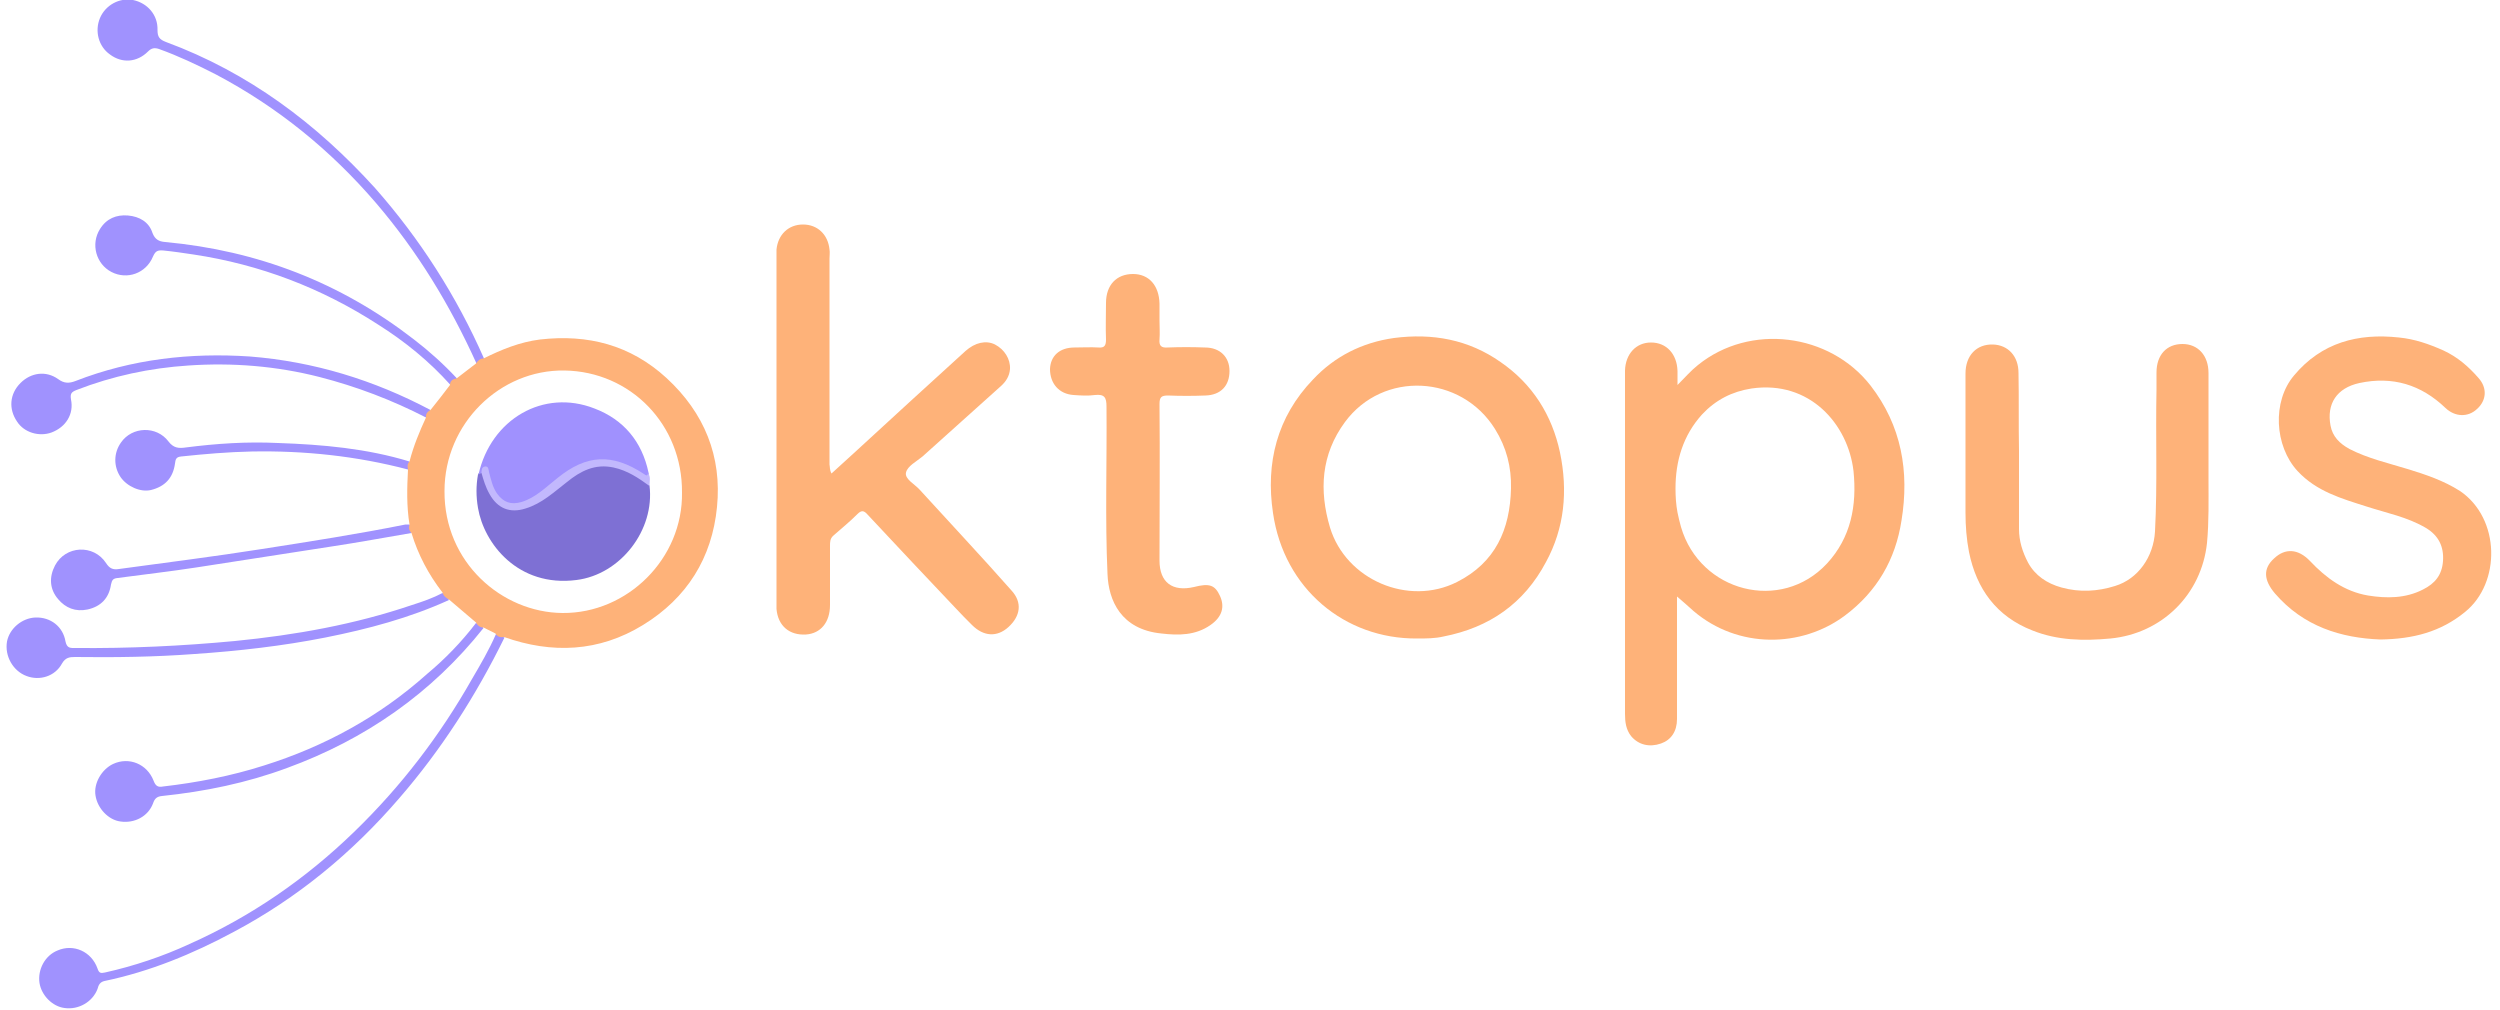 <?xml version="1.0" encoding="utf-8"?>
<!-- Generator: Adobe Illustrator 23.0.1, SVG Export Plug-In . SVG Version: 6.00 Build 0)  -->
<svg version="1.1" id="Camada_1" xmlns="http://www.w3.org/2000/svg" xmlns:xlink="http://www.w3.org/1999/xlink" x="0px" y="0px"
	 viewBox="0 0 500 202" style="enable-background:new 0 0 500 202;" xml:space="preserve">
<style type="text/css">
	.st0{fill:#FEB279;}
	.st1{fill:#A092FE;}
	.st2{fill:#7E70D4;}
	.st3{fill:#A091FE;}
	.st4{fill:#C2B8FD;}
</style>
<g>
	<path class="st0" d="M166.3,94.7c1.5-1.4,3-2.7,4.5-4.1c7.4-6.8,14.8-13.6,22.3-20.4c1.9-1.7,4.1-2.2,5.9-1.3c1.9,1,3.1,2.9,3,4.9
		c-0.1,1.4-0.8,2.5-1.8,3.4c-5.2,4.7-10.5,9.4-15.7,14.1c-1.2,1-3,1.9-3.3,3.2c-0.3,1.3,1.7,2.3,2.7,3.4
		c6.1,6.7,12.4,13.4,18.4,20.2c2.2,2.4,1.8,5.1-0.6,7.3c-2.3,2.1-5,1.9-7.3-0.4c-1.1-1.1-2.3-2.3-3.4-3.5
		c-5.9-6.2-11.7-12.4-17.5-18.6c-0.7-0.8-1.2-0.9-2-0.1c-1.5,1.5-3.2,2.9-4.8,4.3c-0.7,0.6-0.7,1.3-0.7,2.1c0,3.9,0,7.9,0,11.8
		c0,3.5-1.9,5.7-4.8,5.9c-3.3,0.2-5.6-1.7-5.9-5.1c0-0.5,0-1,0-1.4c0-23,0-46.1,0-69.1c0-0.5,0-1,0-1.4c0.3-3,2.4-5,5.3-5
		c2.9,0,5,2,5.3,5c0.1,0.6,0,1.2,0,1.8c0,13.7,0,27.4,0,41.2C166,93.3,165.9,94,166.3,94.7z"/>
	<path class="st0" d="M403.8,90.2c0,5.2,0,10.4,0,15.6c0,2.4,0.7,4.6,1.8,6.7c1.4,2.6,3.8,4.2,6.7,5c3.6,1,7.2,0.8,10.7-0.3
		c4.6-1.4,7.7-5.8,8-10.9c0.5-9.5,0.1-19,0.3-28.4c0-1.1,0-2.3,0-3.4c0-3.5,2-5.7,5.2-5.7c3.1,0,5.2,2.3,5.2,5.8
		c0,7.1,0,14.2,0,21.3c0,4.2,0.1,8.4-0.3,12.7c-1.1,10.3-9,18.1-19.3,19.1c-5.4,0.5-10.6,0.4-15.6-1.6c-7.2-2.8-11.2-8.3-12.7-15.7
		c-0.5-2.6-0.7-5.2-0.7-7.8c0-9.3,0-18.6,0-27.9c0-3.6,2.2-5.9,5.5-5.8c3,0.1,5.1,2.3,5.1,5.7C403.8,79.7,403.7,84.9,403.8,90.2
		C403.8,90.2,403.8,90.2,403.8,90.2z"/>
	<path class="st0" d="M476.1,127.9c-7.9-0.3-15.4-2.6-21.1-9.2c-2.3-2.7-2.4-5-0.2-7c2.2-2.1,4.8-2,7.2,0.5
		c3.2,3.4,6.9,6.1,11.6,6.9c3.7,0.6,7.5,0.6,11-1.2c2.4-1.2,3.8-2.9,4-5.7c0.2-2.9-0.9-5.1-3.4-6.6c-3.7-2.2-7.9-3-11.9-4.3
		c-5-1.6-10-3-13.8-7.1c-4.6-5-5.1-13.9-0.7-19.1c5.5-6.6,12.8-8.5,21-7.6c3.1,0.3,6,1.3,8.9,2.6c2.8,1.3,5,3.2,7,5.5
		c1.8,2,1.6,4.5-0.3,6.2c-1.8,1.7-4.4,1.6-6.3-0.2c-4.9-4.7-10.6-6.4-17.2-5c-4.6,1-6.6,4.2-5.8,8.5c0.4,2.2,1.8,3.6,3.8,4.7
		c3.7,1.9,7.7,2.8,11.6,4c3.6,1.1,7.2,2.3,10.5,4.4c8.1,5.5,8.2,18.4,1,24.2C488.1,126.4,482.6,127.8,476.1,127.9z"/>
	<path class="st0" d="M231.9,64.1c0,1.3,0.1,2.5,0,3.8c-0.1,1.2,0.3,1.7,1.6,1.6c2.5-0.1,5-0.1,7.5,0c3,0,4.9,1.9,4.9,4.7
		c0,2.9-1.7,4.8-4.8,4.9c-2.5,0.1-5,0.1-7.5,0c-1.3,0-1.7,0.3-1.7,1.7c0.1,10.4,0,20.9,0,31.3c0,4.4,2.6,6.3,6.9,5.3
		c3.1-0.8,4.2-0.4,5.2,1.8c1,2.2,0.4,4.2-1.9,5.8c-3,2.1-6.4,2.1-9.8,1.7c-8.1-0.8-10.6-6.6-10.8-11.9c-0.5-11.1-0.1-22.3-0.2-33.5
		c0-1.8-0.4-2.5-2.3-2.3c-1.4,0.2-2.9,0.1-4.3,0c-2.9-0.2-4.7-2.3-4.7-5.2c0.1-2.6,1.9-4.3,4.9-4.3c1.6,0,3.2-0.1,4.8,0
		c1.2,0.1,1.5-0.4,1.5-1.6c-0.1-2.4,0-4.9,0-7.3c0-3.6,2.1-5.8,5.4-5.8c3.2,0,5.2,2.3,5.3,5.9C231.9,61.8,231.9,62.9,231.9,64.1z"/>
	<path class="st1" d="M99.2,126.8c0.6,0.2,1.1,0.5,1.7,0.7c-5.7,11.6-12.6,22.4-21.1,32.2c-9.4,10.9-20.3,19.9-33.1,26.7
		c-8.2,4.4-16.7,7.9-25.8,9.8c-0.9,0.2-1.2,0.8-1.4,1.6c-1,2.6-3.8,4.2-6.6,3.8c-2.4-0.3-4.6-2.5-5-5c-0.4-2.7,1.1-5.5,3.6-6.5
		c3.2-1.4,6.8,0.2,8,3.6c0.3,0.9,0.6,1,1.5,0.8c5.8-1.3,11.5-3.2,16.9-5.7c12.3-5.5,23.2-13,32.9-22.4c9.4-9.1,17.2-19.3,23.6-30.6
		C96.1,132.9,97.8,130,99.2,126.8z"/>
	<path class="st1" d="M96.8,71.7c-0.4,0.5-0.9,0.7-1.5,1C90,61,83.5,50.3,75.2,40.6c-9.1-10.6-19.7-19.2-32-25.7
		c-3.7-1.9-7.5-3.7-11.4-5.1c-0.9-0.3-1.5-0.2-2.2,0.5c-2.2,2.2-5.2,2.4-7.6,0.6c-2.3-1.6-3.1-4.7-2-7.3c1.1-2.6,3.9-4.1,6.6-3.6
		c2.9,0.6,5,3,4.9,6c0,1.4,0.4,1.9,1.7,2.4c16.5,6.1,30.1,16.3,41.8,29.2C84,47.8,91.3,59.2,96.8,71.7z"/>
	<path class="st1" d="M88.5,118.6c0.5,0.4,1,0.8,1.3,1.4c-7.9,3.6-16.2,5.8-24.7,7.5c-8.6,1.7-17.4,2.7-26.2,3.3
		c-8,0.6-16,0.7-23.9,0.6c-1.1,0-1.9,0.1-2.6,1.3c-1.4,2.6-4.5,3.5-7.1,2.5c-2.7-1-4.4-4-3.9-6.9c0.5-2.6,3-4.7,5.7-4.8
		c3-0.1,5.5,1.8,6,4.8c0.3,1.4,1,1.3,2,1.3c10.7,0.1,21.3-0.4,31.9-1.4c12.1-1.2,23.9-3.3,35.4-7.2
		C84.6,120.3,86.6,119.6,88.5,118.6z"/>
	<path class="st1" d="M86.1,82c-0.3,0.5-0.6,1-0.9,1.5c-6.8-3.5-13.9-6.2-21.3-8.1c-8.6-2.2-17.4-2.9-26.2-2.3
		c-7.7,0.5-15.2,2.1-22.4,4.9c-1,0.4-1.3,0.7-1.1,1.9c0.6,2.9-1,5.5-3.9,6.6c-2.5,0.9-5.5,0-6.9-2.2c-1.7-2.5-1.5-5.5,0.7-7.7
		c2.1-2.1,5.1-2.5,7.5-0.8c1.2,0.9,2.2,0.9,3.5,0.4c11.3-4.4,23-5.7,34.9-4.9C62.7,72.3,74.8,76,86.1,82z"/>
	<path class="st1" d="M95.2,124.6c0.6,0.2,1.1,0.5,1.5,1c-10.4,13.1-23.7,22.3-39.3,28c-8.1,3-16.4,4.7-25,5.6
		c-1.1,0.1-1.5,0.6-1.8,1.5c-1,2.6-3.7,4-6.5,3.6c-2.4-0.3-4.6-2.6-5-5.2c-0.4-2.4,1.2-5.2,3.5-6.3c3.2-1.5,6.8,0,8.1,3.3
		c0.4,1.1,0.9,1.4,1.9,1.2c6.9-0.8,13.6-2.1,20.2-4.2c12.1-3.8,23.1-9.8,32.6-18.3C89,131.8,92.3,128.4,95.2,124.6z"/>
	<path class="st1" d="M91.4,75.7c-0.4,0.4-0.9,0.9-1.3,1.3c-4.2-4.7-9.1-8.7-14.5-12.1c-11.3-7.3-23.6-12-36.9-14
		c-2-0.3-4-0.6-6-0.8c-1.2-0.1-1.6,0.1-2.1,1.2c-1.4,3.4-5.2,4.7-8.3,3.1c-3.1-1.6-4.2-5.6-2.3-8.6c1.3-2.1,3.3-2.9,5.6-2.7
		c2.3,0.2,4.2,1.3,4.9,3.5c0.5,1.3,1.3,1.7,2.5,1.8c18.5,1.7,35.1,8.1,49.8,19.5C85.8,70.2,88.7,72.8,91.4,75.7z"/>
	<path class="st1" d="M81.9,104.9c0.3,0.5,0.4,1.1,0.4,1.7c-5.3,0.9-10.7,1.9-16,2.7c-9,1.4-18.1,2.8-27.1,4.2
		c-5.2,0.8-10.5,1.4-15.7,2.1c-0.9,0.1-1.1,0.4-1.3,1.3c-0.4,2.7-2,4.4-4.7,5c-2.4,0.5-4.4-0.3-5.9-2.1c-1.7-2-1.8-4.4-0.6-6.7
		c2.1-4,7.7-4.3,10.2-0.5c0.7,1.1,1.4,1.4,2.6,1.2c9.5-1.3,19.1-2.5,28.6-4c9.6-1.5,19.2-3,28.7-4.9
		C81.3,104.9,81.6,104.9,81.9,104.9z"/>
	<path class="st1" d="M81.9,92.3c0,0.6,0,1.1-0.3,1.6c-10.3-2.7-20.7-3.8-31.3-3.6c-4.7,0.1-9.4,0.5-14.1,1c-1,0.1-1.1,0.6-1.2,1.4
		c-0.4,2.9-2,4.6-4.8,5.3c-2.1,0.5-4.8-0.7-6.1-2.6c-1.4-2.1-1.4-4.8,0.1-6.9c2.2-3.2,7.1-3.4,9.5-0.2c1,1.3,2,1.4,3.4,1.2
		c6.2-0.8,12.3-1.2,18.5-0.9C64.5,88.9,73.4,89.7,81.9,92.3z"/>
	<path class="st0" d="M374.1,77.1c-8.2-10.5-24.1-12.5-34.5-4.1c-1.4,1.1-2.6,2.5-4.1,4c0-1.2,0-2,0-2.8c-0.1-3.4-2.2-5.7-5.3-5.7
		c-3,0-5.1,2.3-5.2,5.6c0,2.9,0,5.7,0,8.6c0,20,0,40.1,0,60.1c0,1.6,0.2,3.1,1.2,4.4c1.5,1.8,3.7,2.3,6,1.5c2-0.7,3.2-2.4,3.2-4.9
		c0-8,0-16.1,0-24.5c1.3,1.1,2.3,2,3.3,2.9c8.9,7.6,21.6,7.4,30.3,0.9c6.4-4.8,10.1-11.2,11.3-19C381.9,94.3,380.3,85.1,374.1,77.1z
		 M365.4,112.7c-9.2,9.9-25.4,5.7-29.2-7.3c-0.3-1-0.5-2-0.7-2.9c-0.3-1.6-0.4-3.2-0.4-4.8c0-5.5,1.5-10.6,5.3-14.8
		c2.7-2.9,6-4.6,9.9-5.2c11.6-1.7,19.3,7.1,20.4,16.5C371.4,101.1,370.2,107.5,365.4,112.7z"/>
	<path class="st0" d="M312,90.5c-1.6-7.5-5.5-13.7-11.9-18.1c-6.4-4.5-13.6-5.8-21.3-4.8c-6.4,0.9-11.9,3.7-16.2,8.3
		c-7.2,7.5-9.5,16.7-8,26.7c2.2,15.2,14.4,25.2,28.8,25.1c1.8,0,3.6,0,5.3-0.4c9.2-1.8,16.1-6.6,20.5-14.9
		C312.9,105.6,313.6,98.2,312,90.5z M291.4,116.4c-9.7,4.9-22.2-0.4-25.4-10.9c-2.2-7.4-1.8-14.6,3-21.1c7.6-10.3,23.2-9.5,30,1.4
		c2.3,3.7,3.3,7.6,3.2,11.9C302,105.9,299.1,112.5,291.4,116.4z"/>
	<path class="st0" d="M133.3,75.6c-7.2-6.6-15.7-8.8-25.3-7.7c-4,0.5-7.7,2-11.3,3.8c-0.7,0-1.1,0.4-1.5,1c-1.3,1-2.6,2-3.9,3
		c-0.8,0.1-1.3,0.5-1.3,1.3c-1.3,1.7-2.6,3.4-3.9,5c-0.6,0.3-1,0.8-0.9,1.5c-1.3,2.8-2.5,5.7-3.3,8.8c-0.5,0.5-0.4,1.1-0.3,1.6
		c-0.2,3.7-0.3,7.3,0.3,11c-0.2,0.7-0.1,1.2,0.4,1.7c1.3,4.3,3.4,8.3,6.2,11.9c0.2,0.7,0.7,1.1,1.3,1.4c1.8,1.5,3.6,3.1,5.4,4.6
		c0.3,0.6,0.8,1,1.5,1c0.8,0.4,1.6,0.8,2.4,1.2c0.4,0.7,1,0.8,1.7,0.7c9.6,3.4,19,3,27.8-2.4c8.8-5.4,13.8-13.4,14.8-23.6
		C144.4,91.3,140.9,82.6,133.3,75.6z M112.5,122.6c-12.1-0.1-23.7-10.1-23.6-24.4c0-13.5,11.1-24.3,24-24.1
		c13.2,0.2,23.6,10.8,23.5,24.4C136.6,111.7,125.5,122.7,112.5,122.6z"/>
	<path class="st2" d="M129.9,97.1c1.1,8.9-5.8,17.8-14.6,18.9c-11.7,1.5-18.5-7.3-19.7-14.4c-0.4-2.3-0.4-4.5,0-6.7
		c0.2-0.4,0.4-0.6,0.9-0.3c0.8,1,0.9,2.3,1.5,3.4c1.6,3.2,4,4.2,7.4,3c2.3-0.8,4.2-2.2,6-3.7c2.3-1.9,4.5-3.7,7.5-4.2
		C123.3,92.3,126.9,93.8,129.9,97.1z"/>
	<path class="st3" d="M96.3,94.6c-0.2,0.1-0.4,0.2-0.6,0.3c2.5-11.1,13-17.2,23.2-13.2c5.8,2.2,9.5,6.6,10.8,12.8
		c0.3,0.9-0.2,1-0.8,0.6c-0.8-0.4-1.6-0.9-2.3-1.3c-5-2.6-9.6-1.9-14,1.5c-1.5,1.1-2.8,2.4-4.3,3.5c-0.9,0.6-1.8,1.2-2.8,1.6
		c-3.1,1.3-5.4,0.5-7-2.5c-0.5-0.9-0.7-1.9-1-2.9C97.3,94.3,97,94,96.3,94.6z"/>
	<path class="st4" d="M96.3,94.6c0-0.5,0-1.2,0.7-1.3c0.7-0.1,0.7,0.6,0.8,1.1c0.4,1.5,0.7,3,1.6,4.3c1.3,1.8,2.8,2.3,4.9,1.7
		c2.9-0.9,4.9-3,7.2-4.8c5.8-4.7,10.9-5,17.3-0.8c0.4,0.3,0.7,0.5,0.8-0.2c0.6,0.8,0.3,1.7,0.3,2.6c-2.2-1.6-4.4-3.1-7.2-3.7
		c-3.7-0.8-6.6,0.7-9.3,2.9c-2.6,2-5,4.3-8.3,5.3c-3.1,1-5.6,0-7.2-2.9C97.1,97.4,96.7,96,96.3,94.6z"/>
</g>
</svg>
